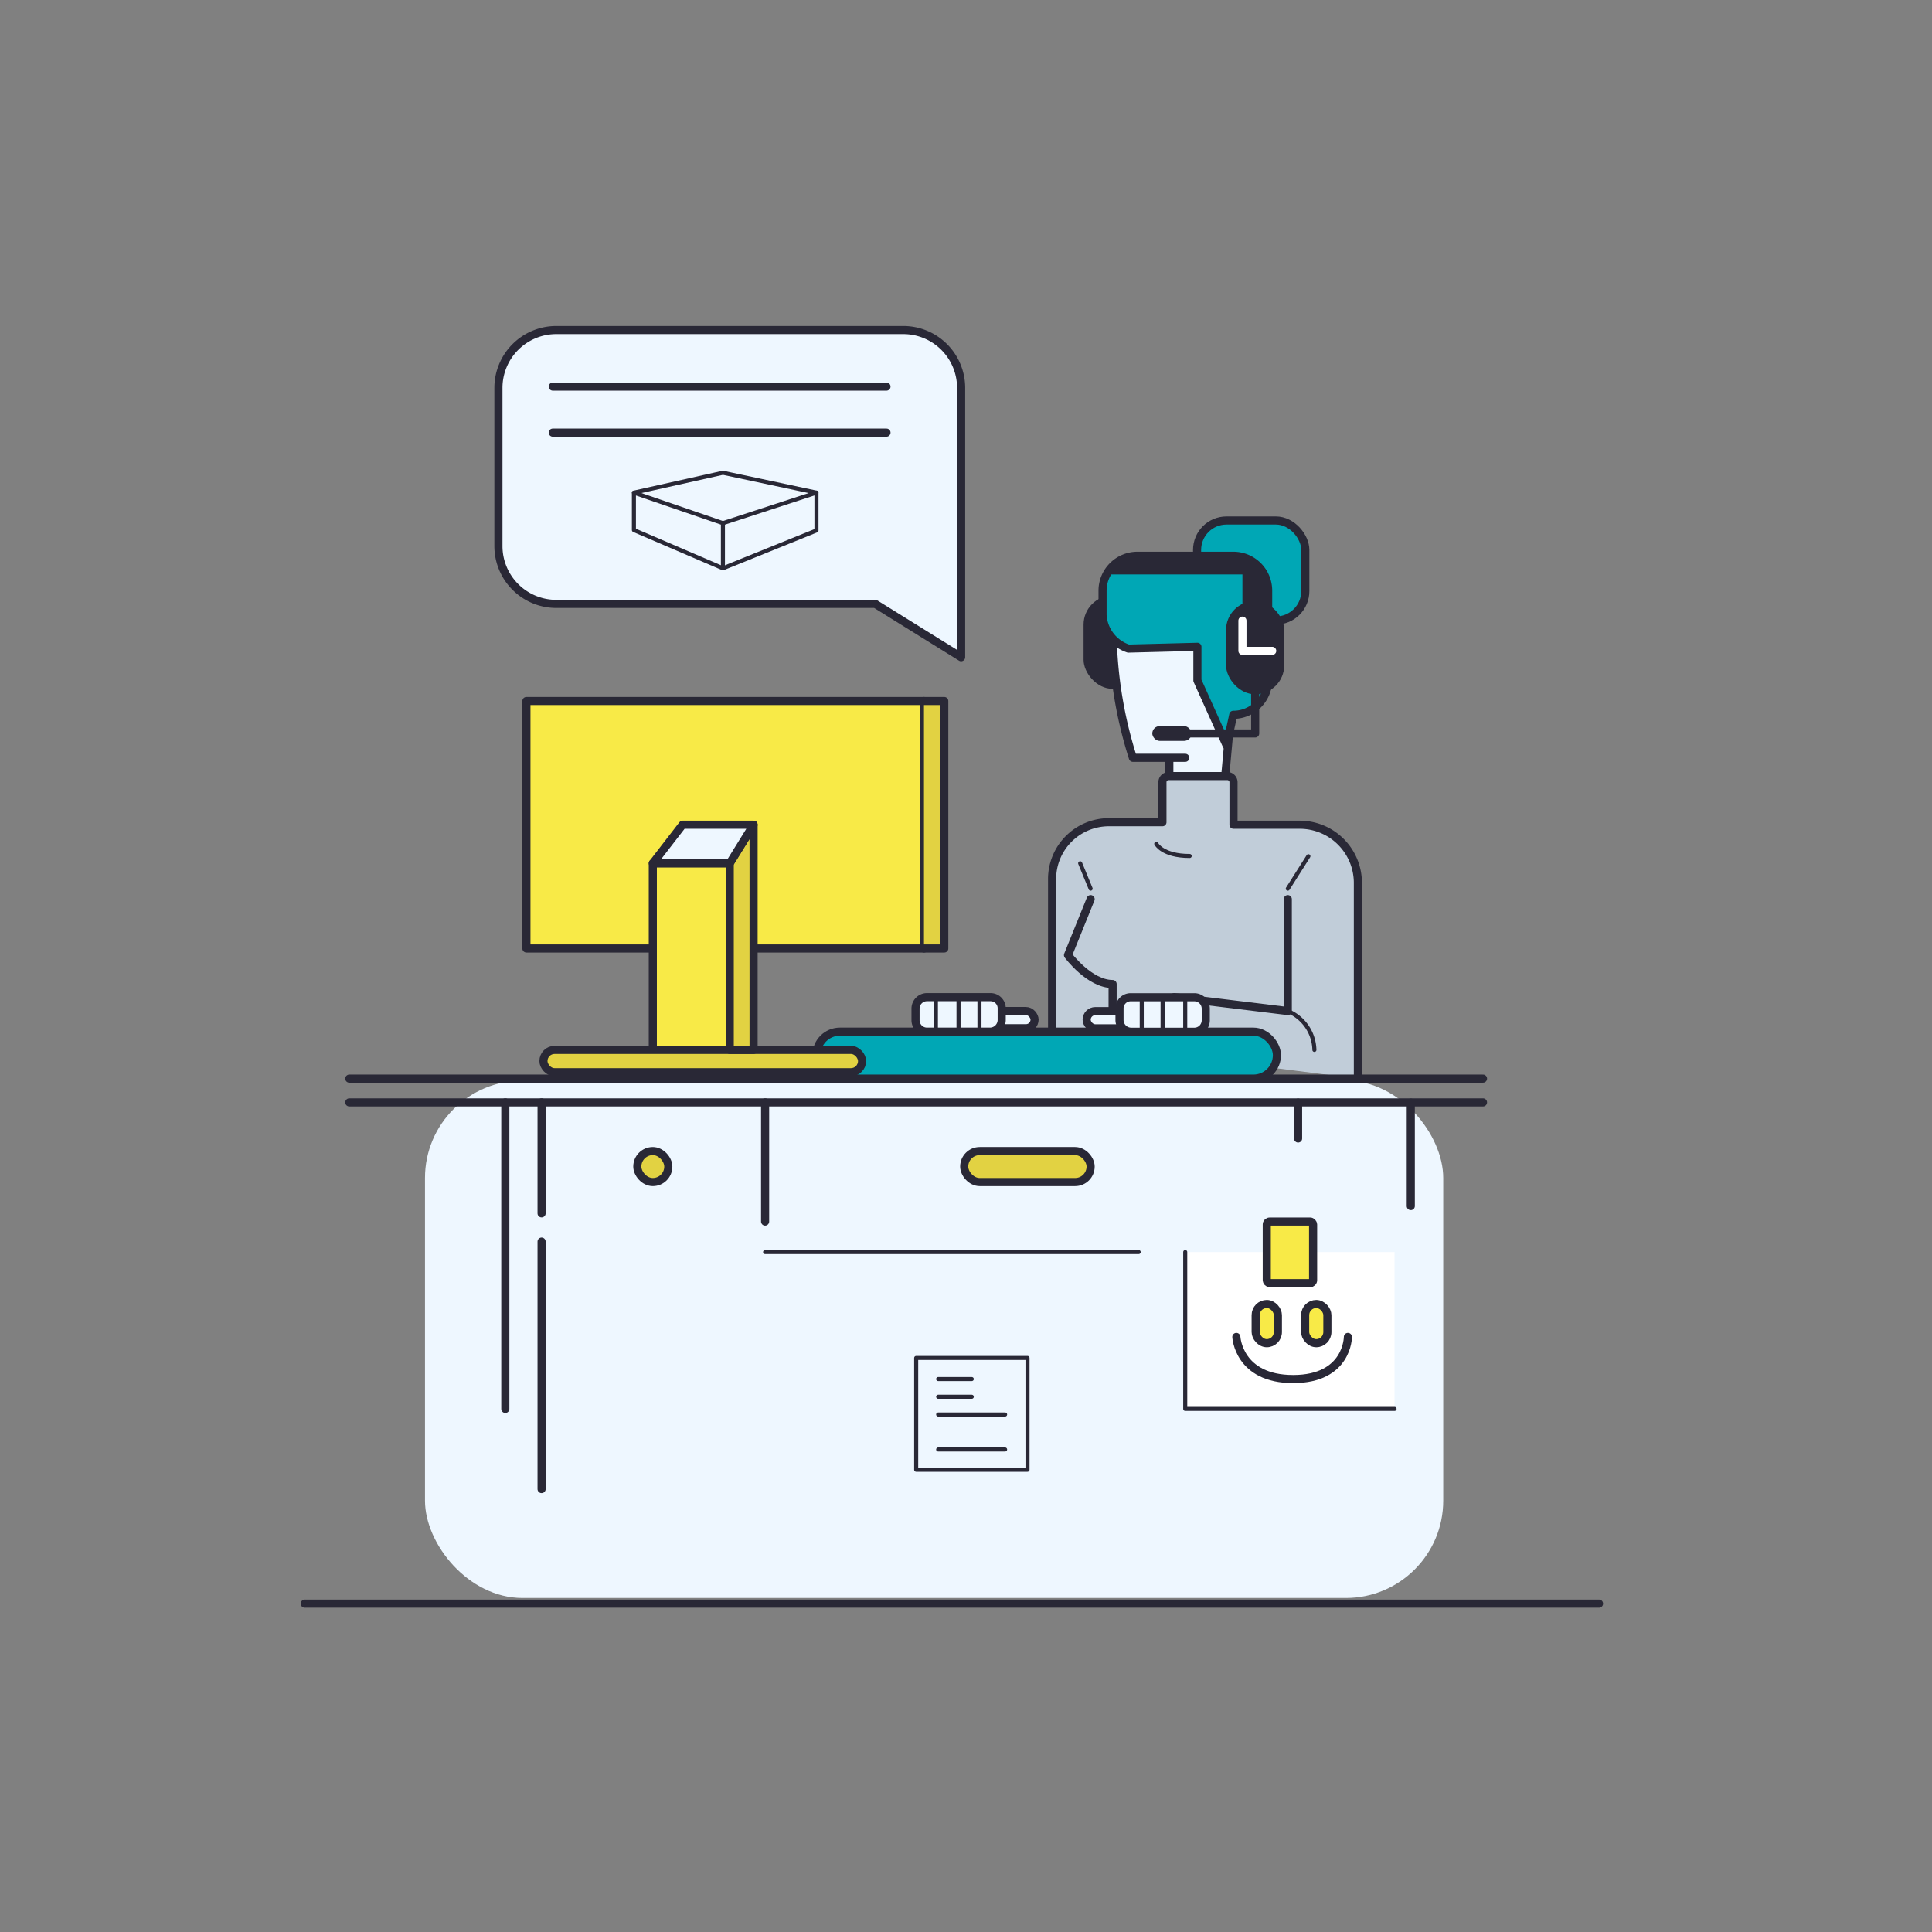 <svg id="Layer_1" data-name="Layer 1" xmlns="http://www.w3.org/2000/svg" viewBox="0 0 238.12 238.12"><rect x="0" y="0" width="238.12" height="238.12" fill="#808080" stroke="none"/><defs><style>.cls-1,.cls-4{fill:#eef7ff;}.cls-2{fill:#292836;}.cls-3{fill:#00a7b5;}.cls-3,.cls-4,.cls-5,.cls-6,.cls-7,.cls-8,.cls-9{stroke:#292836;}.cls-10,.cls-3,.cls-4,.cls-5,.cls-6,.cls-7,.cls-8,.cls-9{stroke-linecap:round;stroke-linejoin:round;}.cls-5{fill:#c1cdd9;}.cls-10,.cls-6,.cls-9{fill:none;}.cls-7{fill:#e2d242;}.cls-8{fill:#f8ea47;}.cls-9{stroke-width:0.5px;}.cls-10{stroke:#fff;}.cls-11{fill:#fff;}</style></defs><title>Artboard 2 copy 9</title><rect id="_Rectangle_" data-name="&lt;Rectangle&gt;" class="cls-1" x="52.38" y="133.19" width="125.5" height="63.76" rx="12" ry="12"/><rect id="_Rectangle_2" data-name="&lt;Rectangle&gt;" class="cls-2" x="133.55" y="73.4" width="7.17" height="11.5" rx="3.58" ry="3.58"/><rect id="_Rectangle_3" data-name="&lt;Rectangle&gt;" class="cls-3" x="147.54" y="64.15" width="13.34" height="12.33" rx="3.63" ry="3.63"/><polyline id="_Path_" data-name="&lt;Path&gt;" class="cls-4" points="144.12 96.22 144.12 92.65 150.97 92.65 150.97 95.75"/><path id="_Path_2" data-name="&lt;Path&gt;" class="cls-4" d="M146.08,93.4h-6.45a52.8,52.8,0,0,1-2.5-15.25c0-8,9-7.25,9-7.25l7,1.38L151,95.75"/><path id="_Path_3" data-name="&lt;Path&gt;" class="cls-5" d="M129.67,128.15V108.34a7,7,0,0,1,7-7h6.6V96.4a.76.76,0,0,1,.75-.75h7.26a.76.76,0,0,1,.75.75v5.25h8.17a7.17,7.17,0,0,1,7.16,7.17v24.12"/><line id="_Path_4" data-name="&lt;Path&gt;" class="cls-6" x1="43.05" y1="132.94" x2="182.78" y2="132.94"/><line id="_Path_5" data-name="&lt;Path&gt;" class="cls-6" x1="43.05" y1="135.87" x2="182.78" y2="135.87"/><line id="_Path_6" data-name="&lt;Path&gt;" class="cls-6" x1="62.28" y1="135.87" x2="62.28" y2="173.65"/><line id="_Path_7" data-name="&lt;Path&gt;" class="cls-6" x1="66.75" y1="135.87" x2="66.75" y2="149.55"/><rect id="_Rectangle_4" data-name="&lt;Rectangle&gt;" class="cls-7" x="78.55" y="141.87" width="3.82" height="3.82" rx="1.91" ry="1.91"/><rect id="_Rectangle_5" data-name="&lt;Rectangle&gt;" class="cls-7" x="118.84" y="141.87" width="15.58" height="3.82" rx="1.91" ry="1.91"/><line id="_Path_8" data-name="&lt;Path&gt;" class="cls-6" x1="94.3" y1="135.87" x2="94.3" y2="150.56"/><rect id="_Rectangle_6" data-name="&lt;Rectangle&gt;" class="cls-3" x="100.63" y="127.15" width="56.75" height="5.79" rx="2.89" ry="2.89"/><rect id="_Path_9" data-name="&lt;Path&gt;" class="cls-8" x="64.88" y="86.4" width="49" height="30.5"/><polygon id="_Path_10" data-name="&lt;Path&gt;" class="cls-8" points="80.46 125.4 80.46 106.4 89.94 106.4 89.94 129.4 80.46 129.4 80.46 125.4"/><polyline id="_Path_11" data-name="&lt;Path&gt;" class="cls-5" points="158.72 110.82 158.72 124.61 144.72 122.9"/><rect id="_Rectangle_7" data-name="&lt;Rectangle&gt;" class="cls-7" x="66.98" y="129.4" width="39.27" height="2.75" rx="1.37" ry="1.37"/><polygon id="_Path_12" data-name="&lt;Path&gt;" class="cls-7" points="92.88 129.4 92.88 101.65 89.94 106.4 89.94 129.4 92.88 129.4"/><polygon id="_Path_13" data-name="&lt;Path&gt;" class="cls-4" points="80.46 106.4 84.13 101.65 92.88 101.65 89.94 106.4 80.46 106.4"/><polyline id="_Path_14" data-name="&lt;Path&gt;" class="cls-7" points="113.88 86.4 116.38 86.4 116.38 116.9 113.88 116.9"/><g id="_Group_" data-name="&lt;Group&gt;"><rect id="_Rectangle_8" data-name="&lt;Rectangle&gt;" class="cls-4" x="121.09" y="124.61" width="6.42" height="2.12" rx="1.06" ry="1.06"/><path id="_Rectangle_9" data-name="&lt;Rectangle&gt;" class="cls-4" d="M114.24,122.9h7.85a1.37,1.37,0,0,1,1.37,1.37v1.43a1.45,1.45,0,0,1-1.45,1.45h-7.76a1.41,1.41,0,0,1-1.41-1.41v-1.43A1.41,1.41,0,0,1,114.24,122.9Z"/><line id="_Path_15" data-name="&lt;Path&gt;" class="cls-9" x1="120.72" y1="126.74" x2="120.72" y2="123.24"/><line id="_Path_16" data-name="&lt;Path&gt;" class="cls-9" x1="115.35" y1="126.74" x2="115.35" y2="123.24"/><line id="_Path_17" data-name="&lt;Path&gt;" class="cls-9" x1="118.14" y1="126.74" x2="118.14" y2="123.24"/></g><g id="_Group_2" data-name="&lt;Group&gt;"><rect id="_Rectangle_10" data-name="&lt;Rectangle&gt;" class="cls-4" x="133.92" y="124.61" width="6.42" height="2.12" rx="1.06" ry="1.06" transform="translate(274.27 251.35) rotate(180)"/><path id="_Rectangle_11" data-name="&lt;Rectangle&gt;" class="cls-4" d="M139.39,122.9h7.76a1.45,1.45,0,0,1,1.45,1.45v1.43a1.37,1.37,0,0,1-1.37,1.37h-7.85a1.41,1.41,0,0,1-1.41-1.41v-1.43a1.41,1.41,0,0,1,1.41-1.41Z" transform="translate(286.58 250.06) rotate(-180)"/><line id="_Path_18" data-name="&lt;Path&gt;" class="cls-9" x1="140.72" y1="126.74" x2="140.72" y2="123.24"/><line id="_Path_19" data-name="&lt;Path&gt;" class="cls-9" x1="146.08" y1="126.74" x2="146.08" y2="123.24"/><line id="_Path_20" data-name="&lt;Path&gt;" class="cls-9" x1="143.29" y1="126.74" x2="143.29" y2="123.24"/></g><path id="_Path_21" data-name="&lt;Path&gt;" class="cls-5" d="M134.42,110.82l-2.79,6.9s2.63,3.56,5.5,3.56v3.33"/><path id="_Path_22" data-name="&lt;Path&gt;" class="cls-9" d="M142.51,104s.75,1.5,4.12,1.5"/><line id="_Path_23" data-name="&lt;Path&gt;" class="cls-9" x1="134.42" y1="109.53" x2="133.13" y2="106.4"/><line id="_Path_24" data-name="&lt;Path&gt;" class="cls-9" x1="158.72" y1="109.53" x2="161.26" y2="105.53"/><path id="_Path_25" data-name="&lt;Path&gt;" class="cls-9" d="M158.72,124.61A5.31,5.31,0,0,1,162,129.4"/><path id="_Path_26" data-name="&lt;Path&gt;" class="cls-3" d="M139.07,79.94h0a4.65,4.65,0,0,1-3.18-4.14v-3a4.3,4.3,0,0,1,4.3-4.3H152a4.29,4.29,0,0,1,4.3,4.3v11a4.29,4.29,0,0,1-4.3,4.3h0l-.82,3.77-3.6-8V79.72Z"/><rect id="_Rectangle_12" data-name="&lt;Rectangle&gt;" class="cls-2" x="151.11" y="74.07" width="7.17" height="11.5" rx="3.58" ry="3.58"/><rect id="_Rectangle_13" data-name="&lt;Rectangle&gt;" class="cls-2" x="153.13" y="69.9" width="3.13" height="5.5" rx="0.9" ry="0.9"/><polygon id="_Path_27" data-name="&lt;Path&gt;" class="cls-2" points="156.26 70.8 136.39 70.8 137.95 69.16 140.82 68.53 153.13 68.69 154.7 69.51 156.26 70.8"/><polyline id="_Path_28" data-name="&lt;Path&gt;" class="cls-10" points="153.13 76.49 153.13 80.22 156.8 80.22"/><polyline id="_Path_29" data-name="&lt;Path&gt;" class="cls-6" points="154.7 84.9 154.7 90.4 143.29 90.4"/><rect id="_Rectangle_14" data-name="&lt;Rectangle&gt;" class="cls-2" x="142.02" y="89.49" width="4.83" height="1.83" rx="0.92" ry="0.92"/><path id="_Path_30" data-name="&lt;Path&gt;" class="cls-4" d="M111.35,40.68H68.53a7.13,7.13,0,0,0-7.1,7.11V67.32a7.13,7.13,0,0,0,7.1,7.11h39.35L118.46,81V47.79A7.13,7.13,0,0,0,111.35,40.68Z"/><line id="_Path_31" data-name="&lt;Path&gt;" class="cls-4" x1="68.13" y1="47.65" x2="109.26" y2="47.65"/><line id="_Path_32" data-name="&lt;Path&gt;" class="cls-4" x1="68.13" y1="53.32" x2="109.26" y2="53.32"/><g id="_Group_3" data-name="&lt;Group&gt;"><polygon id="_Path_33" data-name="&lt;Path&gt;" class="cls-9" points="78.13 60.72 78.13 65.33 89.1 70.04 100.63 65.38 100.63 60.72 89.1 64.48 78.13 60.72"/><polyline id="_Path_34" data-name="&lt;Path&gt;" class="cls-9" points="78.13 60.72 89.1 58.27 100.63 60.72"/></g><rect id="_Path_35" data-name="&lt;Path&gt;" class="cls-11" x="146.08" y="154.32" width="25.8" height="19.33"/><polyline id="_Path_36" data-name="&lt;Path&gt;" class="cls-9" points="146.08 154.32 146.08 173.65 171.88 173.65"/><rect id="_Rectangle_15" data-name="&lt;Rectangle&gt;" class="cls-8" x="156.13" y="150.56" width="5.71" height="7.59" rx="0.36" ry="0.36"/><path id="_Path_37" data-name="&lt;Path&gt;" class="cls-6" d="M152.38,164.78s.25,5.19,7,5.19,6.75-5.19,6.75-5.19"/><rect id="_Rectangle_16" data-name="&lt;Rectangle&gt;" class="cls-8" x="154.76" y="160.72" width="2.74" height="4.83" rx="1.37" ry="1.37"/><rect id="_Rectangle_17" data-name="&lt;Rectangle&gt;" class="cls-8" x="160.86" y="160.72" width="2.74" height="4.83" rx="1.37" ry="1.37"/><rect id="_Path_38" data-name="&lt;Path&gt;" class="cls-9" x="112.92" y="167.37" width="13.72" height="13.78"/><line id="_Path_39" data-name="&lt;Path&gt;" class="cls-9" x1="115.63" y1="169.97" x2="119.77" y2="169.97"/><line id="_Path_40" data-name="&lt;Path&gt;" class="cls-9" x1="115.63" y1="172.15" x2="119.77" y2="172.15"/><line id="_Path_41" data-name="&lt;Path&gt;" class="cls-9" x1="115.63" y1="174.34" x2="123.88" y2="174.34"/><line id="_Path_42" data-name="&lt;Path&gt;" class="cls-9" x1="115.63" y1="178.65" x2="123.88" y2="178.65"/><line id="_Path_43" data-name="&lt;Path&gt;" class="cls-6" x1="66.75" y1="153.03" x2="66.75" y2="183.53"/><line id="_Path_44" data-name="&lt;Path&gt;" class="cls-6" x1="173.88" y1="135.9" x2="173.88" y2="148.65"/><line id="_Path_45" data-name="&lt;Path&gt;" class="cls-6" x1="159.99" y1="135.9" x2="159.99" y2="140.32"/><line id="_Path_46" data-name="&lt;Path&gt;" class="cls-9" x1="94.3" y1="154.32" x2="140.34" y2="154.32"/><line id="_Path_47" data-name="&lt;Path&gt;" class="cls-9" x1="89.1" y1="64.48" x2="89.1" y2="70.04"/><line id="_Path_48" data-name="&lt;Path&gt;" class="cls-6" x1="37.56" y1="197.65" x2="197.08" y2="197.65"/></svg>